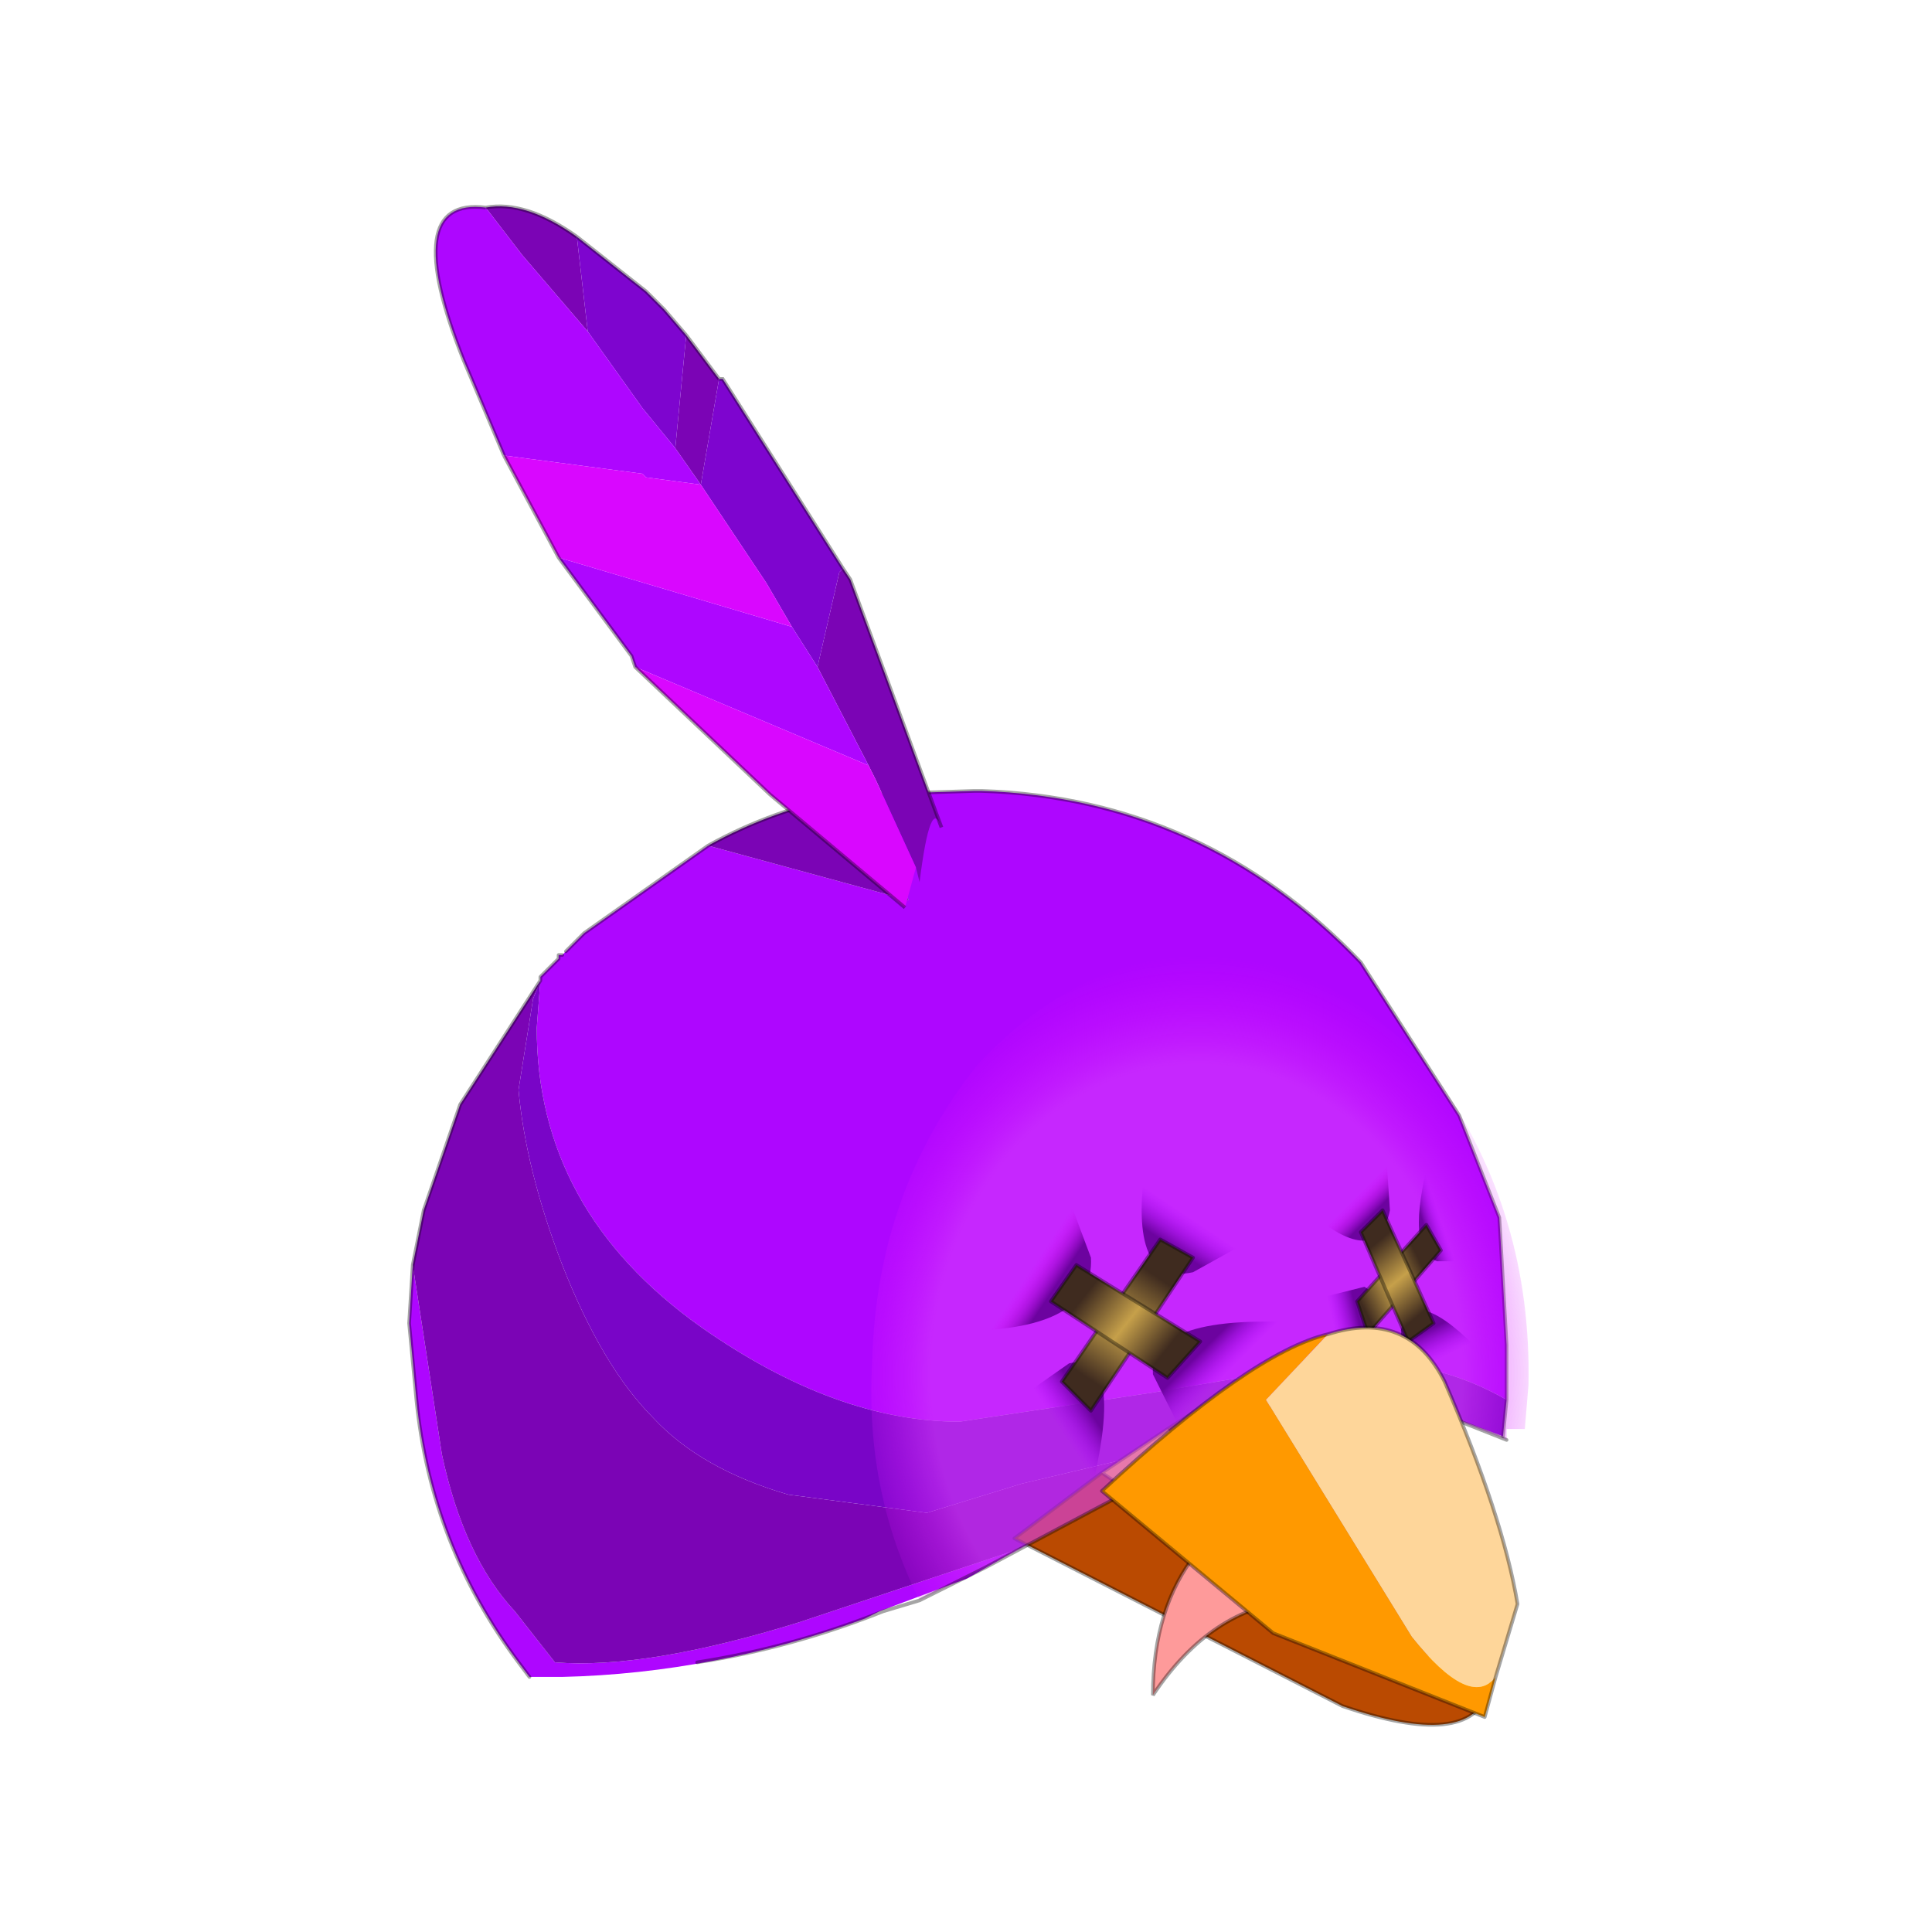 <?xml version="1.0" encoding="UTF-8" standalone="no"?>
<svg xmlns:xlink="http://www.w3.org/1999/xlink" height="440.0px" width="440.0px" xmlns="http://www.w3.org/2000/svg">
  <g transform="matrix(10.0, 0.0, 0.0, 10.0, 0.0, 0.0)">
    <use height="44.0" transform="matrix(0.909, 0.0, 0.0, 0.909, 2.0, 2.0)" width="44.0" xlink:href="#sprite0"/>
  </g>
  <defs>
    <g id="sprite0" transform="matrix(1.0, 0.0, 0.0, 1.0, 0.0, 0.0)">
      <use height="44.0" transform="matrix(1.0, 0.0, 0.0, 1.0, 0.0, 0.0)" width="44.0" xlink:href="#shape0"/>
      <use height="20.8" transform="matrix(1.827, 0.0, 0.0, 1.827, 8.05, 3.0)" width="15.35" xlink:href="#sprite1"/>
    </g>
    <g id="shape0" transform="matrix(1.0, 0.0, 0.0, 1.0, 0.0, 0.0)">
      <path d="M44.0 44.0 L0.0 44.0 0.0 0.0 44.0 0.0 44.0 44.0" fill="#43adca" fill-opacity="0.0" fill-rule="evenodd" stroke="none"/>
    </g>
    <g id="sprite1" transform="matrix(1.0, 0.0, 0.0, 1.0, 0.0, 0.0)">
      <use height="20.8" transform="matrix(1.0, 0.0, 0.0, 1.0, 0.0, 0.0)" width="15.35" xlink:href="#sprite2"/>
    </g>
    <g id="sprite2" transform="matrix(1.0, 0.0, 0.0, 1.0, 7.75, 27.6)">
      <use height="20.8" transform="matrix(1.0, 0.0, 0.0, 1.0, -7.75, -27.6)" width="15.35" xlink:href="#shape1"/>
    </g>
    <g id="shape1" transform="matrix(1.0, 0.0, 0.0, 1.0, 7.75, 27.6)">
      <path d="M-5.95 -17.05 L-5.95 -17.0 -5.95 -17.05" fill="#9b0000" fill-rule="evenodd" stroke="none"/>
      <path d="M-1.55 -19.55 L0.0 -19.6 0.1 -19.6 Q3.15 -19.5 5.3 -17.25 L6.65 -15.15 7.2 -13.75 7.3 -12.0 7.3 -11.8 7.3 -11.4 7.3 -11.25 Q6.35 -11.8 5.1 -11.8 L2.45 -11.35 -0.2 -10.95 Q-1.9 -10.95 -3.75 -12.25 -6.0 -13.85 -6.0 -16.35 L-5.95 -17.0 -5.95 -17.05 -5.7 -17.3 -5.7 -17.35 -5.65 -17.35 -5.6 -17.4 -5.35 -17.65 -3.65 -18.85 -0.9 -18.1 -1.35 -19.1 -1.55 -19.55 M0.6 -9.2 L-0.1 -8.8 -1.3 -8.35 -1.5 -8.25 Q-3.55 -7.5 -5.65 -7.45 L-6.1 -7.45 -6.25 -7.65 Q-7.45 -9.25 -7.65 -11.25 L-7.75 -12.3 -7.7 -13.1 -7.3 -10.5 Q-7.0 -9.1 -6.3 -8.35 L-5.75 -7.65 Q-4.5 -7.55 -2.4 -8.2 L0.6 -9.2" fill="#ae06ff" fill-rule="evenodd" stroke="none"/>
      <path d="M-1.55 -19.55 L-1.35 -19.1 -0.9 -18.1 -3.65 -18.85 Q-2.75 -19.35 -1.7 -19.55 L-1.55 -19.55 M3.1 -10.5 L2.7 -10.3 0.6 -9.2 -2.4 -8.2 Q-4.5 -7.55 -5.75 -7.65 L-6.3 -8.35 Q-7.0 -9.1 -7.3 -10.5 L-7.7 -13.1 -7.55 -13.85 -7.05 -15.3 -5.95 -17.0 -6.05 -16.75 -6.25 -15.5 Q-6.15 -14.4 -5.65 -13.1 -5.1 -11.7 -4.4 -11.0 -3.75 -10.3 -2.55 -9.95 L-0.65 -9.7 0.65 -10.1 2.55 -10.55 3.1 -10.5" fill="#7b04b5" fill-rule="evenodd" stroke="none"/>
      <path d="M-5.95 -17.0 L-6.0 -16.35 Q-6.0 -13.85 -3.75 -12.25 -1.9 -10.95 -0.2 -10.95 L2.45 -11.35 5.1 -11.8 Q6.35 -11.8 7.3 -11.25 L7.25 -10.75 4.85 -11.65 3.1 -10.5 2.55 -10.55 0.65 -10.1 -0.65 -9.7 -2.55 -9.95 Q-3.75 -10.3 -4.4 -11.0 -5.1 -11.7 -5.65 -13.1 -6.15 -14.4 -6.25 -15.5 L-6.05 -16.75 -5.95 -17.0" fill="#7905c7" fill-rule="evenodd" stroke="none"/>
      <path d="M7.3 -11.25 L7.3 -11.4 7.3 -11.8 7.3 -12.0 7.2 -13.75 6.65 -15.15 5.3 -17.25 Q3.15 -19.5 0.1 -19.6 L0.0 -19.6 -1.55 -19.55 -1.7 -19.55 Q-2.75 -19.35 -3.65 -18.85 L-5.35 -17.65 -5.6 -17.4 M-5.65 -17.35 L-5.7 -17.35 -5.7 -17.3 -5.95 -17.05 M7.3 -11.25 L7.25 -10.75 M-6.1 -7.45 L-6.25 -7.65 Q-7.45 -9.25 -7.65 -11.25 L-7.75 -12.3 -7.7 -13.1 -7.55 -13.85 -7.05 -15.3 -5.95 -17.0 -5.95 -17.05" fill="none" stroke="#000000" stroke-linecap="round" stroke-linejoin="round" stroke-opacity="0.353" stroke-width="0.05"/>
      <path d="M5.15 -11.85 L5.7 -11.3 Q7.45 -8.2 7.05 -7.25 6.55 -7.05 5.45 -7.75 L1.75 -10.25 2.65 -10.85 5.05 -8.5 Q8.35 -5.85 5.15 -11.85" fill="#ffcc33" fill-rule="evenodd" stroke="none"/>
      <path d="M2.65 -10.85 L4.05 -11.75 5.15 -11.85 Q8.35 -5.85 5.05 -8.5 L2.65 -10.85" fill="#a94401" fill-rule="evenodd" stroke="none"/>
      <path d="M7.05 -7.25 Q6.8 -6.45 5.05 -7.05 L0.55 -9.35 1.75 -10.25 5.45 -7.75 Q6.55 -7.05 7.05 -7.25" fill="#ba4a01" fill-rule="evenodd" stroke="none"/>
      <path d="M5.15 -11.85 L5.7 -11.3 Q7.45 -8.2 7.05 -7.25 6.8 -6.45 5.05 -7.05 L0.55 -9.35 1.75 -10.25 2.65 -10.85 4.05 -11.75 5.15 -11.85 M7.05 -7.25 Q6.55 -7.05 5.45 -7.75 L1.75 -10.25" fill="none" stroke="#000000" stroke-linecap="round" stroke-linejoin="round" stroke-opacity="0.353" stroke-width="0.05"/>
      <path d="M-0.75 -8.5 Q-1.5 -10.0 -1.4 -11.75 -1.35 -14.1 0.05 -15.85 1.45 -17.35 3.2 -17.35 5.05 -17.25 6.35 -15.65 7.65 -13.8 7.6 -11.45 L7.55 -10.85 7.3 -10.85 7.3 -10.7 4.9 -11.65 2.5 -10.2 0.15 -8.95 -0.75 -8.5" fill="url(#gradient0)" fill-rule="evenodd" stroke="none"/>
      <path d="M7.3 -10.7 L4.9 -11.65 2.5 -10.2 0.15 -8.95 -0.75 -8.5 -1.25 -8.35 Q-2.5 -7.85 -3.8 -7.65" fill="none" stroke="#000000" stroke-linecap="round" stroke-linejoin="round" stroke-opacity="0.353" stroke-width="0.05"/>
      <path d="M2.45 -7.2 Q2.45 -8.4 3.05 -9.15 L4.4 -8.5 Q3.25 -8.4 2.45 -7.2" fill="#fe9a9a" fill-rule="evenodd" stroke="none"/>
      <path d="M2.45 -7.2 Q2.45 -8.4 3.05 -9.15 L4.4 -8.5 Q3.25 -8.4 2.45 -7.2 Z" fill="none" stroke="#000000" stroke-linecap="butt" stroke-linejoin="miter" stroke-miterlimit="3.0" stroke-opacity="0.353" stroke-width="0.05"/>
      <path d="M6.35 -13.15 Q5.9 -13.3 6.25 -14.6 L6.85 -13.15 6.35 -13.15" fill="url(#gradient1)" fill-rule="evenodd" stroke="none"/>
      <path d="M5.1 -11.0 L4.75 -12.65 5.35 -12.8 Q5.75 -12.6 5.1 -11.0" fill="url(#gradient2)" fill-rule="evenodd" stroke="none"/>
      <path d="M5.4 -12.15 L5.25 -12.6 6.2 -13.65 6.4 -13.3 5.4 -12.15" fill="url(#gradient3)" fill-rule="evenodd" stroke="none"/>
      <path d="M5.4 -12.15 L5.25 -12.6 6.2 -13.65 6.4 -13.3 5.4 -12.15 Z" fill="none" stroke="#000000" stroke-linecap="round" stroke-linejoin="round" stroke-opacity="0.353" stroke-width="0.05"/>
      <path d="M5.7 -13.85 Q5.55 -13.1 4.75 -13.7 L5.65 -14.6 5.7 -13.85" fill="url(#gradient4)" fill-rule="evenodd" stroke="none"/>
      <path d="M5.95 -11.3 L5.85 -12.2 Q6.0 -12.9 7.0 -11.85 L5.95 -11.3" fill="url(#gradient5)" fill-rule="evenodd" stroke="none"/>
      <path d="M6.3 -12.3 L5.95 -12.05 5.3 -13.55 5.6 -13.85 6.3 -12.3" fill="url(#gradient6)" fill-rule="evenodd" stroke="none"/>
      <path d="M6.3 -12.3 L5.95 -12.05 5.3 -13.55 5.6 -13.85 6.3 -12.3 Z" fill="none" stroke="#000000" stroke-linecap="round" stroke-linejoin="round" stroke-opacity="0.353" stroke-width="0.05"/>
      <path d="M7.15 -7.45 L7.0 -6.9 4.1 -8.05 1.75 -10.0 Q3.8 -11.9 4.85 -12.15 L4.0 -11.25 6.0 -8.0 Q6.8 -7.0 7.15 -7.45" fill="#ff9900" fill-rule="evenodd" stroke="none"/>
      <path d="M7.15 -7.45 Q6.8 -7.0 6.0 -8.0 L4.0 -11.25 4.85 -12.15 Q5.95 -12.5 6.45 -11.5 7.25 -9.65 7.45 -8.45 L7.15 -7.45" fill="#fed69a" fill-rule="evenodd" stroke="none"/>
      <path d="M4.85 -12.15 Q3.8 -11.9 1.75 -10.0 L4.1 -8.05 7.0 -6.9 7.15 -7.45 M4.85 -12.15 Q5.95 -12.5 6.45 -11.5 7.25 -9.65 7.45 -8.45 L7.15 -7.45" fill="none" stroke="#000000" stroke-linecap="round" stroke-linejoin="round" stroke-opacity="0.353" stroke-width="0.05"/>
      <path d="M-5.45 -27.2 L-5.3 -25.9 -6.2 -26.95 -6.7 -27.6 Q-6.15 -27.7 -5.45 -27.2 M-4.1 -24.3 L-3.95 -25.85 -3.5 -25.25 -3.75 -23.8 -4.1 -24.3 M-2.15 -21.3 L-1.85 -22.6 -1.8 -22.65 -1.7 -22.5 -0.45 -19.1 Q-0.6 -19.55 -0.75 -18.35 L-0.8 -18.55 -1.35 -19.75 -1.45 -19.95 -2.15 -21.3" fill="#7b04b5" fill-rule="evenodd" stroke="none"/>
      <path d="M-5.3 -25.9 L-5.45 -27.2 -4.5 -26.45 -4.25 -26.2 -3.95 -25.85 -4.1 -24.3 -4.55 -24.85 -5.3 -25.9 M-3.5 -25.25 L-3.45 -25.25 -1.8 -22.65 -1.85 -22.6 -2.15 -21.3 -2.5 -21.85 -2.85 -22.45 -3.75 -23.8 -3.5 -25.25" fill="#7e05cf" fill-rule="evenodd" stroke="none"/>
      <path d="M-6.7 -27.6 L-6.2 -26.95 -5.3 -25.9 -4.55 -24.85 -4.1 -24.3 -3.75 -23.8 -4.5 -23.9 -4.55 -23.95 -6.45 -24.2 -7.0 -25.5 Q-7.9 -27.75 -6.7 -27.6 M-2.5 -21.85 L-2.15 -21.3 -1.45 -19.95 -4.65 -21.3 -4.7 -21.45 -5.7 -22.8 -2.5 -21.85" fill="#ae06ff" fill-rule="evenodd" stroke="none"/>
      <path d="M-3.75 -23.8 L-2.85 -22.45 -2.5 -21.85 -5.7 -22.8 -6.45 -24.2 -4.55 -23.95 -4.5 -23.9 -3.75 -23.8 M-0.8 -18.55 L-0.95 -18.0 -2.8 -19.55 -4.65 -21.3 -1.45 -19.95 -1.35 -19.75 -0.8 -18.55" fill="#d907ff" fill-rule="evenodd" stroke="none"/>
      <path d="M-5.45 -27.2 Q-6.15 -27.7 -6.7 -27.6 M-3.95 -25.85 L-4.25 -26.2 -4.5 -26.45 -5.45 -27.2 M-6.45 -24.2 L-7.0 -25.5 Q-7.9 -27.75 -6.7 -27.6 M-3.5 -25.25 L-3.95 -25.85 M-1.8 -22.65 L-3.45 -25.25 -3.5 -25.25 M-1.8 -22.65 L-1.7 -22.5 -0.45 -19.1 M-0.95 -18.0 L-2.8 -19.55 -4.65 -21.3 -4.7 -21.45 -5.7 -22.8 -6.45 -24.2" fill="none" stroke="#000000" stroke-linecap="butt" stroke-linejoin="miter" stroke-miterlimit="3.0" stroke-opacity="0.353" stroke-width="0.05"/>
      <path d="M3.0 -13.0 Q2.1 -12.8 2.35 -14.5 L3.9 -13.5 3.0 -13.0" fill="url(#gradient7)" fill-rule="evenodd" stroke="none"/>
      <path d="M1.5 -9.6 L0.3 -11.05 1.3 -11.75 Q2.15 -11.95 1.5 -9.6" fill="url(#gradient8)" fill-rule="evenodd" stroke="none"/>
      <path d="M1.6 -11.1 L1.2 -11.5 2.55 -13.45 3.0 -13.2 1.6 -11.1" fill="url(#gradient9)" fill-rule="evenodd" stroke="none"/>
      <path d="M1.6 -11.1 L1.2 -11.5 2.55 -13.45 3.0 -13.2 1.6 -11.1 Z" fill="none" stroke="#000000" stroke-linecap="round" stroke-linejoin="round" stroke-opacity="0.353" stroke-width="0.05"/>
      <path d="M1.6 -13.2 Q1.65 -12.25 0.0 -12.2 L1.3 -14.0 1.6 -13.2" fill="url(#gradient10)" fill-rule="evenodd" stroke="none"/>
      <path d="M2.9 -10.7 L2.45 -11.6 Q2.4 -12.45 4.6 -12.3 L2.9 -10.7" fill="url(#gradient11)" fill-rule="evenodd" stroke="none"/>
      <path d="M3.1 -12.05 L2.65 -11.55 1.05 -12.6 1.4 -13.1 3.1 -12.05" fill="url(#gradient12)" fill-rule="evenodd" stroke="none"/>
      <path d="M3.1 -12.05 L2.65 -11.55 1.05 -12.6 1.4 -13.1 3.1 -12.05 Z" fill="none" stroke="#000000" stroke-linecap="round" stroke-linejoin="round" stroke-opacity="0.353" stroke-width="0.05"/>
    </g>
    <radialGradient cx="0" cy="0" gradientTransform="matrix(0.006, 2.0E-4, -2.0E-4, 0.007, 3.05, -11.6)" gradientUnits="userSpaceOnUse" id="gradient0" r="819.2" spreadMethod="pad">
      <stop offset="0.741" stop-color="#d73efd" stop-opacity="0.592"/>
      <stop offset="1.0" stop-color="#d907ff" stop-opacity="0.0"/>
    </radialGradient>
    <linearGradient gradientTransform="matrix(-2.0E-4, 7.0E-4, 0.001, 0.003, 6.0, -13.85)" gradientUnits="userSpaceOnUse" id="gradient1" spreadMethod="pad" x1="-819.2" x2="819.2">
      <stop offset="0.0" stop-color="#ae06ff" stop-opacity="0.0"/>
      <stop offset="0.361" stop-color="#6c039f"/>
    </linearGradient>
    <linearGradient gradientTransform="matrix(4.0E-4, -9.0E-4, -7.0E-4, -0.003, 5.5, -11.95)" gradientUnits="userSpaceOnUse" id="gradient2" spreadMethod="pad" x1="-819.2" x2="819.2">
      <stop offset="0.0" stop-color="#ae06ff" stop-opacity="0.0"/>
      <stop offset="0.361" stop-color="#6c039f"/>
    </linearGradient>
    <linearGradient gradientTransform="matrix(5.0E-4, -4.0E-4, 4.0E-4, 8.0E-4, 6.0, -12.3)" gradientUnits="userSpaceOnUse" id="gradient3" spreadMethod="pad" x1="-819.2" x2="819.2">
      <stop offset="0.016" stop-color="#3f2b1f"/>
      <stop offset="0.478" stop-color="#c6a04a"/>
      <stop offset="0.965" stop-color="#3f2b1f"/>
    </linearGradient>
    <linearGradient gradientTransform="matrix(5.0E-4, 3.0E-4, 0.002, -0.002, 5.2, -13.35)" gradientUnits="userSpaceOnUse" id="gradient4" spreadMethod="pad" x1="-819.2" x2="819.2">
      <stop offset="0.0" stop-color="#d907ff" stop-opacity="0.0"/>
      <stop offset="0.361" stop-color="#6c039f"/>
    </linearGradient>
    <linearGradient gradientTransform="matrix(-6.0E-4, -5.0E-4, -0.002, 0.001, 6.45, -12.5)" gradientUnits="userSpaceOnUse" id="gradient5" spreadMethod="pad" x1="-819.2" x2="819.2">
      <stop offset="0.0" stop-color="#ae06ff" stop-opacity="0.0"/>
      <stop offset="0.361" stop-color="#6c039f"/>
    </linearGradient>
    <linearGradient gradientTransform="matrix(-3.0E-4, -7.0E-4, 6.0E-4, -5.0E-4, 6.2, -13.25)" gradientUnits="userSpaceOnUse" id="gradient6" spreadMethod="pad" x1="-819.2" x2="819.2">
      <stop offset="0.016" stop-color="#3f2b1f"/>
      <stop offset="0.478" stop-color="#c6a04a"/>
      <stop offset="0.965" stop-color="#3f2b1f"/>
    </linearGradient>
    <linearGradient gradientTransform="matrix(-1.0E-4, 9.0E-4, 0.003, 0.002, 2.15, -13.5)" gradientUnits="userSpaceOnUse" id="gradient7" spreadMethod="pad" x1="-819.2" x2="819.2">
      <stop offset="0.0" stop-color="#ae06ff" stop-opacity="0.0"/>
      <stop offset="0.361" stop-color="#6c039f"/>
    </linearGradient>
    <linearGradient gradientTransform="matrix(3.0E-4, -0.001, -0.002, -0.003, 1.9, -10.95)" gradientUnits="userSpaceOnUse" id="gradient8" spreadMethod="pad" x1="-819.2" x2="819.2">
      <stop offset="0.0" stop-color="#ae06ff" stop-opacity="0.0"/>
      <stop offset="0.361" stop-color="#6c039f"/>
    </linearGradient>
    <linearGradient gradientTransform="matrix(6.0E-4, -9.0E-4, 9.0E-4, 6.0E-4, 2.65, -11.85)" gradientUnits="userSpaceOnUse" id="gradient9" spreadMethod="pad" x1="-819.2" x2="819.2">
      <stop offset="0.016" stop-color="#3f2b1f"/>
      <stop offset="0.478" stop-color="#c6a04a"/>
      <stop offset="0.965" stop-color="#3f2b1f"/>
    </linearGradient>
    <linearGradient gradientTransform="matrix(9.0E-4, -1.0E-4, 0.002, -0.003, 0.9, -12.2)" gradientUnits="userSpaceOnUse" id="gradient10" spreadMethod="pad" x1="-819.2" x2="819.2">
      <stop offset="0.0" stop-color="#d907ff" stop-opacity="0.0"/>
      <stop offset="0.361" stop-color="#6c039f"/>
    </linearGradient>
    <linearGradient gradientTransform="matrix(-0.001, -1.0E-4, -0.003, 0.003, 3.35, -12.4)" gradientUnits="userSpaceOnUse" id="gradient11" spreadMethod="pad" x1="-819.2" x2="819.2">
      <stop offset="0.0" stop-color="#ae06ff" stop-opacity="0.0"/>
      <stop offset="0.361" stop-color="#6c039f"/>
    </linearGradient>
    <linearGradient gradientTransform="matrix(-7.0E-4, -5.0E-4, 8.0E-4, -0.001, 2.65, -13.05)" gradientUnits="userSpaceOnUse" id="gradient12" spreadMethod="pad" x1="-819.2" x2="819.2">
      <stop offset="0.016" stop-color="#3f2b1f"/>
      <stop offset="0.478" stop-color="#c6a04a"/>
      <stop offset="0.965" stop-color="#3f2b1f"/>
    </linearGradient>
  </defs>
</svg>
